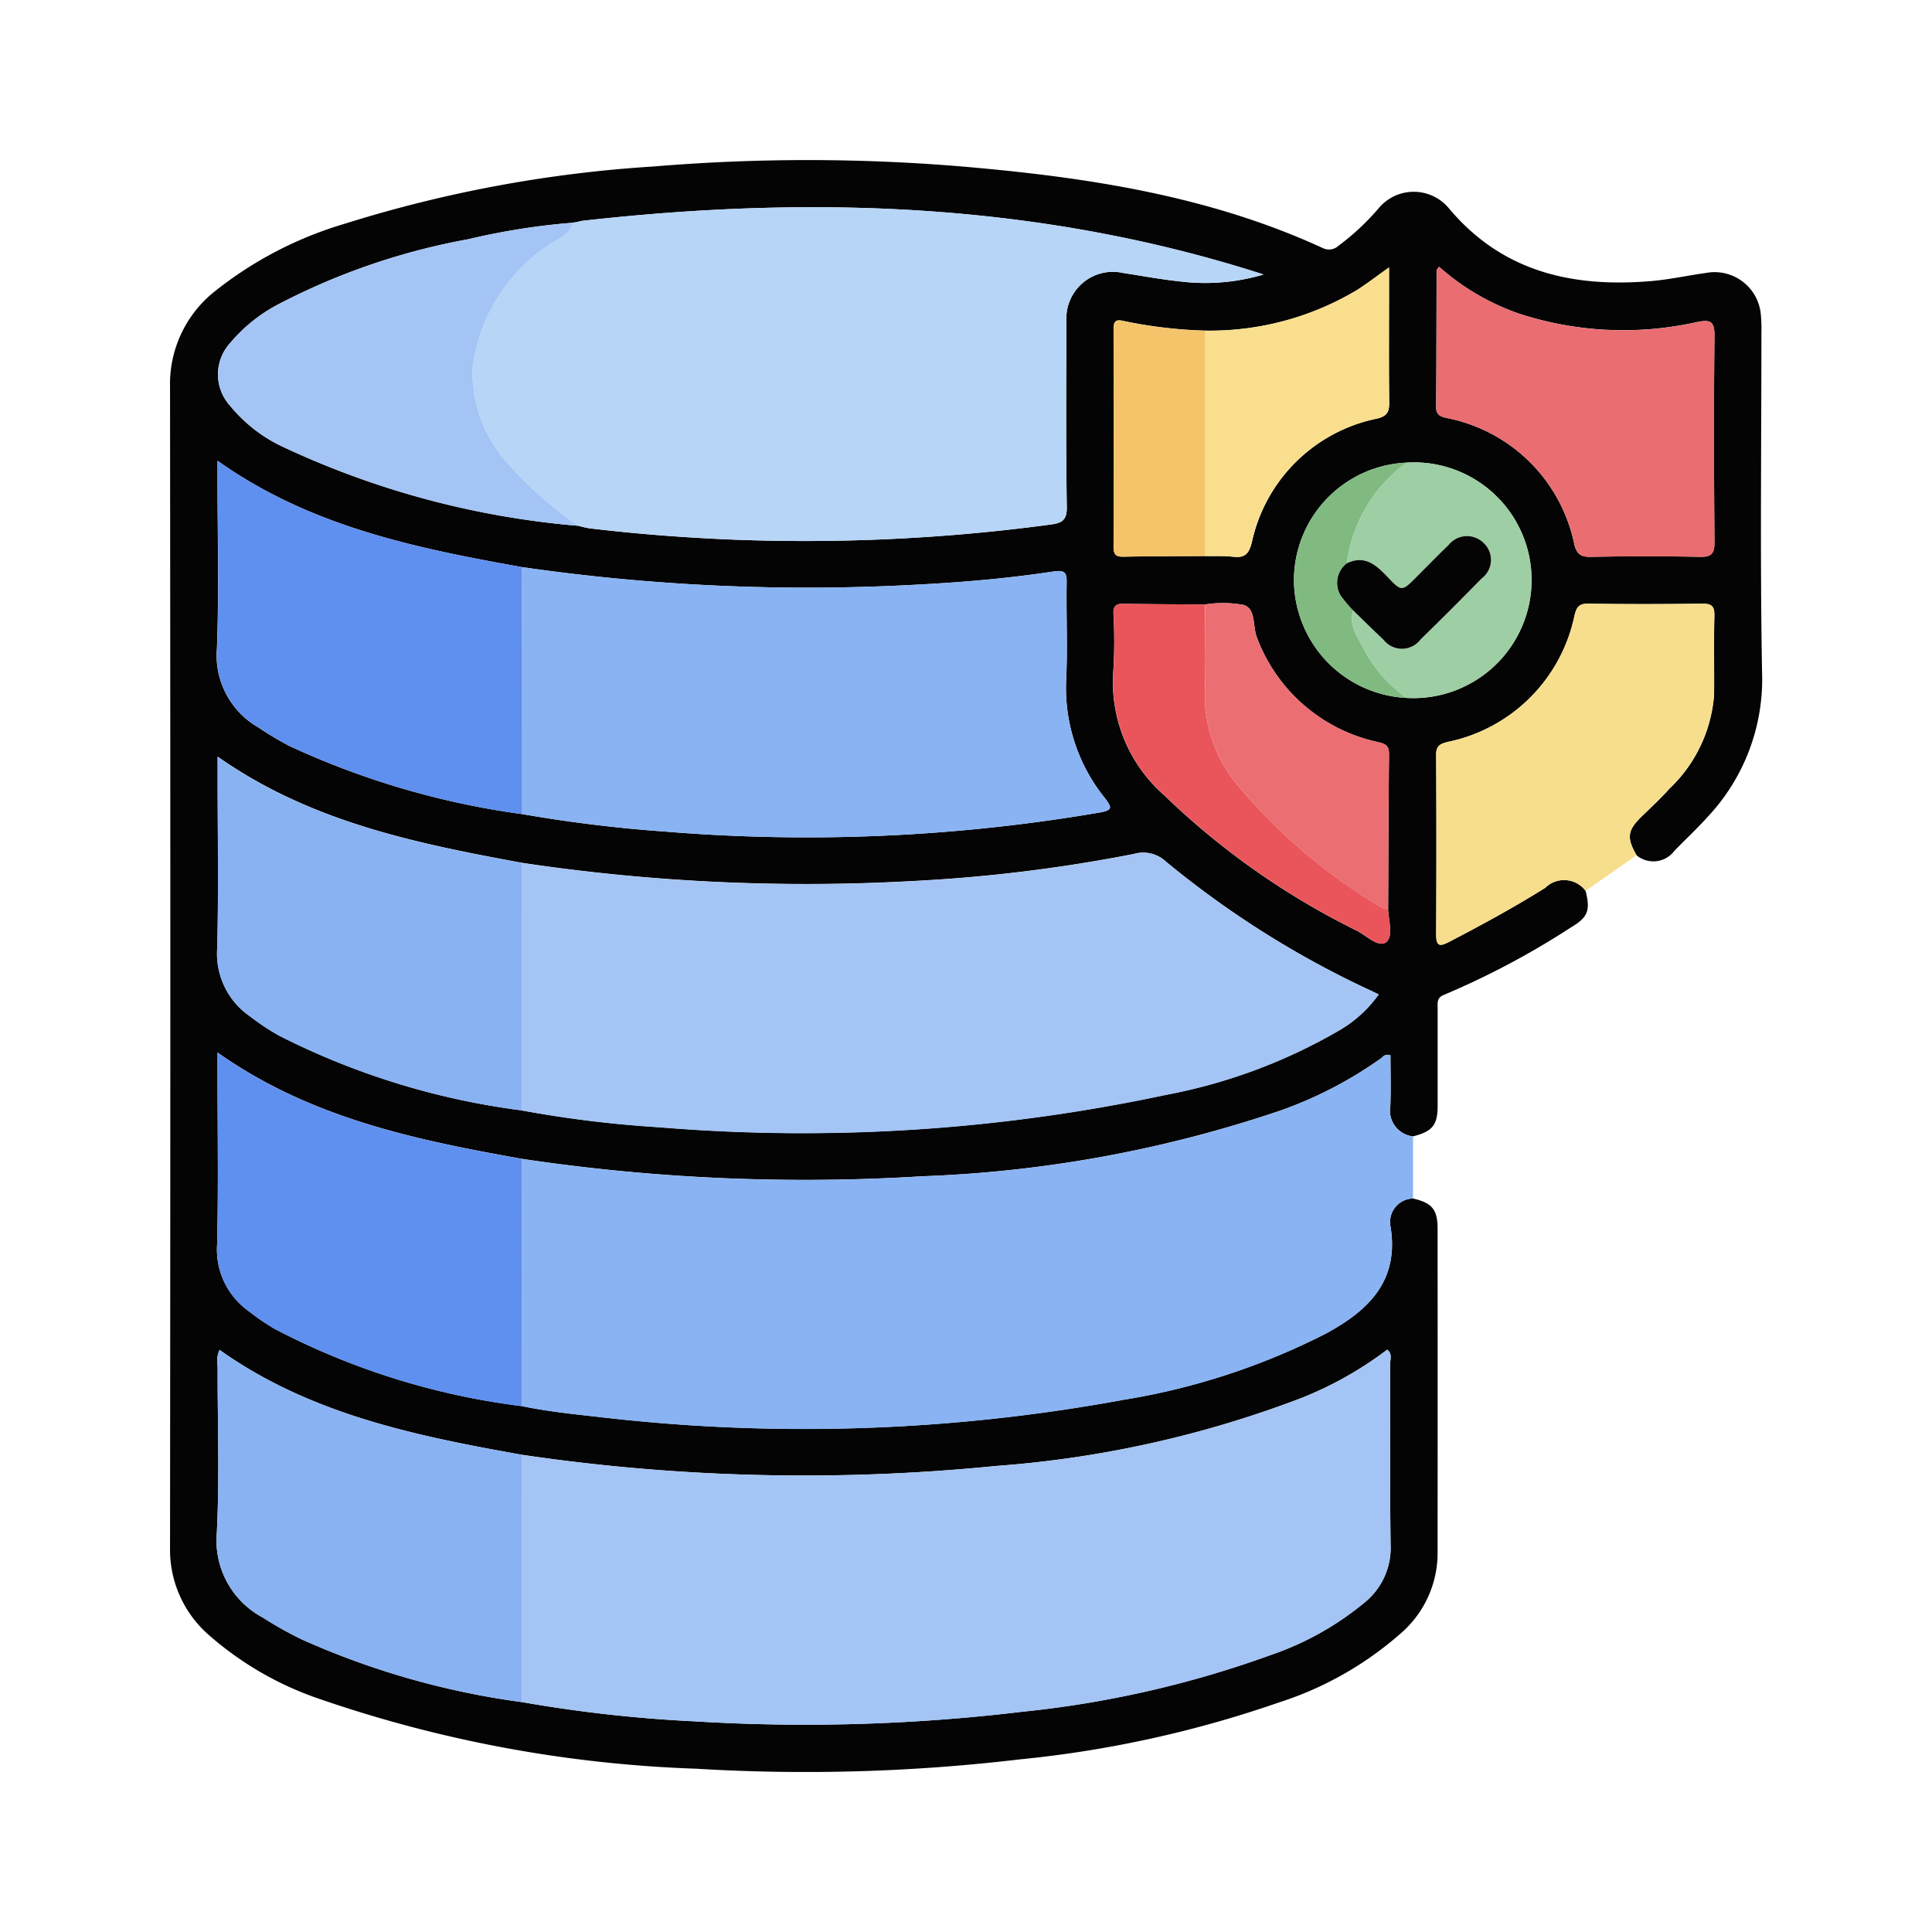 <svg xmlns="http://www.w3.org/2000/svg" xmlns:xlink="http://www.w3.org/1999/xlink" width="85" height="85" viewBox="0 0 85 85">
  <defs>
    <clipPath id="clip-path">
      <rect id="Rectángulo_34525" data-name="Rectángulo 34525" width="85" height="85" transform="translate(600 14109)" fill="#2ff980" stroke="#707070" stroke-width="1"/>
    </clipPath>
  </defs>
  <g id="Grupo_85655" data-name="Grupo 85655" transform="translate(-600 -14109)" clip-path="url(#clip-path)">
    <g id="Grupo_85849" data-name="Grupo 85849" transform="translate(607.478 14116.04)">
      <path id="Trazado_127488" data-name="Trazado 127488" d="M911.68-466.917c.838.2,1.079.478,1.08,1.334q.006,7.166,0,14.332a4.671,4.671,0,0,1-1.621,3.468,15.039,15.039,0,0,1-5.372,3.043,49.493,49.493,0,0,1-11.383,2.5,80.112,80.112,0,0,1-14.239.411,56.7,56.7,0,0,1-16.526-3.053,14.391,14.391,0,0,1-4.988-2.89,4.983,4.983,0,0,1-1.638-3.811q.025-25.514,0-51.028a5.2,5.2,0,0,1,1.918-4.175,16.781,16.781,0,0,1,5.781-3.019,57.125,57.125,0,0,1,13.562-2.514,81.7,81.7,0,0,1,13.7.009c5.412.47,10.755,1.279,15.754,3.578a.609.609,0,0,0,.681-.092,10.8,10.8,0,0,0,1.768-1.646,2.007,2.007,0,0,1,3.1-.01c2.358,2.812,5.459,3.494,8.913,3.2.8-.069,1.594-.244,2.393-.356a2.044,2.044,0,0,1,2.422,1.873,6.684,6.684,0,0,1,.022.76c0,4.985-.062,9.971.029,14.955a8.836,8.836,0,0,1-2.356,6.3c-.475.533-1,1.018-1.5,1.534a1.156,1.156,0,0,1-1.664.2c-.446-.772-.4-1.092.215-1.7.412-.4.841-.792,1.222-1.223a6.339,6.339,0,0,0,1.973-4.146c.011-1.153-.016-2.307.013-3.459.011-.428-.117-.548-.543-.542-1.661.024-3.323.027-4.983,0-.414-.007-.531.135-.624.509A7.171,7.171,0,0,1,913.191-487c-.363.091-.5.2-.494.574q.02,3.944,0,7.888c0,.551.172.539.586.324,1.43-.744,2.844-1.515,4.212-2.37a1.181,1.181,0,0,1,1.777.133c.215.856.109,1.158-.632,1.6a35.737,35.737,0,0,1-5.59,2.971c-.338.129-.287.364-.288.609,0,1.428,0,2.856,0,4.285,0,.845-.237,1.12-1.08,1.336a1.141,1.141,0,0,1-1-1.333c.029-.75.006-1.5.006-2.229-.238-.089-.322.058-.422.131a17.863,17.863,0,0,1-4.464,2.31,55.206,55.206,0,0,1-15.72,2.876,84.107,84.107,0,0,1-17.6-.765c-4.677-.832-9.311-1.789-13.4-4.68v.779c0,2.56.044,5.121-.019,7.68a3.323,3.323,0,0,0,1.39,2.919,10.3,10.3,0,0,0,1.139.779,31.933,31.933,0,0,0,10.879,3.4c1.13.233,2.274.352,3.419.48a77.552,77.552,0,0,0,23.065-.761,30.174,30.174,0,0,0,8.887-2.91c1.865-1.007,3.229-2.306,2.849-4.694A1.038,1.038,0,0,1,911.68-466.917Zm-.281-32.374a5.184,5.184,0,0,0-4.958,5.133,5.215,5.215,0,0,0,4.958,5.219,5.2,5.2,0,0,0,5.495-5.22A5.175,5.175,0,0,0,911.4-499.292Zm-.815,19.66c.011-2.283.017-4.566.039-6.849,0-.361-.16-.439-.481-.515a7.331,7.331,0,0,1-5.326-4.59c-.2-.49-.034-1.241-.57-1.441a5.037,5.037,0,0,0-1.713-.025c-1.2-.008-2.4-.007-3.6-.03-.329-.006-.442.1-.434.432a21.764,21.764,0,0,1-.008,2.557,6.608,6.608,0,0,0,2.232,5.427,33.458,33.458,0,0,0,8.5,5.975c.416.22.943.747,1.268.5S910.61-479.132,910.584-479.632ZM902.533-505.1a20.093,20.093,0,0,1-3.562-.419c-.282-.065-.465-.071-.464.331q.019,4.8,0,9.609c0,.337.112.431.437.425,1.2-.023,2.4-.022,3.594-.03.414.008.831-.014,1.241.033.5.057.682-.126.809-.625a7.086,7.086,0,0,1,5.52-5.457c.442-.109.53-.3.526-.7-.018-1.657-.007-3.315-.007-4.973v-.975c-.538.382-.95.7-1.385.98A12.6,12.6,0,0,1,902.533-505.1Zm-30.059,21.269a62.283,62.283,0,0,0,6.311.772,76.387,76.387,0,0,0,19.1-.837c.615-.107.537-.244.235-.64a7.722,7.722,0,0,1-1.7-5.2c.067-1.4,0-2.814.021-4.22.007-.447-.021-.631-.581-.545-1.984.3-3.985.472-5.989.577a87.7,87.7,0,0,1-17.39-.77c-4.676-.836-9.315-1.78-13.4-4.68v.786c0,2.492.07,4.986-.026,7.475a3.648,3.648,0,0,0,1.819,3.469,14.523,14.523,0,0,0,1.362.815A35.761,35.761,0,0,0,872.474-483.829Zm2.215-26.014a30.2,30.2,0,0,0-4.565.723,29.407,29.407,0,0,0-8.328,2.844,7,7,0,0,0-2.149,1.713,2.052,2.052,0,0,0-.008,2.777,6.618,6.618,0,0,0,2.269,1.777,38.076,38.076,0,0,0,13.06,3.5,4.269,4.269,0,0,0,.465.108c2.108.253,4.222.415,6.343.5a81.112,81.112,0,0,0,13.944-.662c.488-.064.738-.168.728-.775-.044-2.721-.027-5.443-.016-8.164a2.048,2.048,0,0,1,2.5-2.13c.82.124,1.636.279,2.459.366a9.014,9.014,0,0,0,3.714-.3c-9.815-3.164-19.851-3.505-30-2.358l-.236.057Zm-2.216,39.051a50.476,50.476,0,0,0,6.036.739,76.612,76.612,0,0,0,22.284-1.421,24,24,0,0,0,7.542-2.784,5.565,5.565,0,0,0,1.834-1.637l-.309-.148a41.654,41.654,0,0,1-9.04-5.685,1.468,1.468,0,0,0-1.423-.346,68.433,68.433,0,0,1-9.737,1.192,84.436,84.436,0,0,1-17.176-.8c-4.669-.859-9.308-1.8-13.395-4.673v.856c0,2.536.049,5.074-.021,7.609a3.345,3.345,0,0,0,1.446,2.959,10.635,10.635,0,0,0,1.264.84A32.771,32.771,0,0,0,872.473-470.792Zm0,26.032a60.832,60.832,0,0,0,7.626.849,80.057,80.057,0,0,0,14.373-.422,45.606,45.606,0,0,0,10.953-2.5,13.094,13.094,0,0,0,4.137-2.32,3.084,3.084,0,0,0,1.131-2.482c-.038-2.676-.01-5.353-.018-8.03,0-.188.1-.411-.13-.6a16.077,16.077,0,0,1-3.771,2.126,47.267,47.267,0,0,1-13.445,2.992,84.949,84.949,0,0,1-20.846-.491c-4.678-.833-9.318-1.779-13.313-4.617a1.2,1.2,0,0,0-.084.71c-.006,2.446.088,4.9-.035,7.337a3.839,3.839,0,0,0,2.009,3.722,16.64,16.64,0,0,0,1.747.978A35.1,35.1,0,0,0,872.473-444.76Zm40.353-63.149c-.063.092-.11.128-.11.164-.007,2.006-.006,4.012-.021,6.018,0,.346.2.409.463.473a7.127,7.127,0,0,1,5.615,5.553c.112.446.289.564.736.555,1.591-.031,3.184-.035,4.775,0,.521.011.66-.133.656-.653-.024-3.021-.033-6.042,0-9.063.008-.692-.214-.721-.8-.605a14.811,14.811,0,0,1-7.78-.372A10.484,10.484,0,0,1,912.825-507.908Z" transform="translate(-856.99 512.605)" fill="#040404"/>
      <path id="Trazado_127489" data-name="Trazado 127489" d="M951.982-364.434a1.038,1.038,0,0,0-.987,1.254c.381,2.388-.984,3.687-2.849,4.694a30.175,30.175,0,0,1-8.887,2.91,77.553,77.553,0,0,1-23.065.761c-1.145-.128-2.29-.247-3.419-.48q0-5.439.006-10.877a84.1,84.1,0,0,0,17.6.765,55.2,55.2,0,0,0,15.72-2.876,17.86,17.86,0,0,0,4.464-2.31c.1-.074.184-.22.422-.131,0,.726.022,1.479-.006,2.229a1.141,1.141,0,0,0,1,1.333Q951.982-365.8,951.982-364.434Z" transform="translate(-897.292 410.122)" fill="#89b3f3"/>
      <path id="Trazado_127490" data-name="Trazado 127490" d="M1064.285-429.652a1.181,1.181,0,0,0-1.777-.133c-1.368.855-2.782,1.626-4.212,2.37-.414.215-.589.228-.586-.324q.025-3.944,0-7.888c0-.376.131-.483.494-.574a7.171,7.171,0,0,0,5.594-5.581c.092-.374.21-.517.624-.509,1.661.03,3.323.026,4.983,0,.427-.006.554.114.543.542-.029,1.153,0,2.306-.013,3.459a6.339,6.339,0,0,1-1.973,4.146c-.381.431-.81.82-1.222,1.223-.618.6-.661.925-.215,1.7Z" transform="translate(-1002.003 461.806)" fill="#f7de8c"/>
      <path id="Trazado_127491" data-name="Trazado 127491" d="M912.788-319.383a84.951,84.951,0,0,0,20.846.491,47.267,47.267,0,0,0,13.445-2.992,16.076,16.076,0,0,0,3.771-2.126c.232.185.129.409.13.6.008,2.677-.02,5.354.018,8.03a3.084,3.084,0,0,1-1.131,2.482,13.094,13.094,0,0,1-4.137,2.32,45.6,45.6,0,0,1-10.953,2.5,80.054,80.054,0,0,1-14.373.422,60.828,60.828,0,0,1-7.626-.849Q912.782-313.944,912.788-319.383Z" transform="translate(-897.294 376.351)" fill="#a3c4f4"/>
      <path id="Trazado_127492" data-name="Trazado 127492" d="M912.788-402.33a84.436,84.436,0,0,0,17.176.8,68.442,68.442,0,0,0,9.737-1.192,1.468,1.468,0,0,1,1.423.346,41.656,41.656,0,0,0,9.04,5.685l.309.148a5.564,5.564,0,0,1-1.834,1.637,24,24,0,0,1-7.542,2.784,76.615,76.615,0,0,1-22.284,1.421,50.477,50.477,0,0,1-6.036-.739Q912.782-396.888,912.788-402.33Z" transform="translate(-897.294 433.259)" fill="#a3c4f4"/>
      <path id="Trazado_127493" data-name="Trazado 127493" d="M909.712-504.521c10.154-1.148,20.189-.806,30,2.358a9.016,9.016,0,0,1-3.714.3c-.823-.087-1.64-.242-2.459-.366a2.048,2.048,0,0,0-2.5,2.13c-.012,2.721-.029,5.443.016,8.164.01.607-.24.711-.728.775a81.1,81.1,0,0,1-13.944.662c-2.121-.087-4.236-.25-6.343-.5a4.263,4.263,0,0,1-.465-.108,16.618,16.618,0,0,1-3.315-2.977,5.932,5.932,0,0,1-1.353-3.952,7.622,7.622,0,0,1,3.258-5.373c.392-.311,1.006-.417,1.13-1.031l.178-.027Z" transform="translate(-891.599 507.199)" fill="#b7d5f6"/>
      <path id="Trazado_127494" data-name="Trazado 127494" d="M912.784-448.066a87.7,87.7,0,0,0,17.39.77c2-.1,4.005-.273,5.989-.577.56-.086.588.1.581.545-.023,1.407.046,2.816-.021,4.22a7.721,7.721,0,0,0,1.7,5.2c.3.4.38.533-.235.64a76.387,76.387,0,0,1-19.1.837,62.3,62.3,0,0,1-6.311-.772Q912.782-442.634,912.784-448.066Z" transform="translate(-897.296 465.978)" fill="#89b3f3"/>
      <path id="Trazado_127495" data-name="Trazado 127495" d="M877.846-460.249q0,5.432,0,10.865a35.758,35.758,0,0,1-10.236-3,14.538,14.538,0,0,1-1.362-.815,3.648,3.648,0,0,1-1.819-3.469c.1-2.488.025-4.983.025-7.475v-.786C868.531-462.028,873.169-461.085,877.846-460.249Z" transform="translate(-862.358 478.161)" fill="#5f8fef"/>
      <path id="Trazado_127496" data-name="Trazado 127496" d="M877.871-366.429q0,5.438-.006,10.877a31.933,31.933,0,0,1-10.879-3.4,10.313,10.313,0,0,1-1.139-.779,3.323,3.323,0,0,1-1.39-2.919c.063-2.559.019-5.12.019-7.68v-.779C868.56-368.218,873.194-367.262,877.871-366.429Z" transform="translate(-862.383 410.379)" fill="#5f8fef"/>
      <path id="Trazado_127497" data-name="Trazado 127497" d="M877.835-319.357q-.006,5.439-.011,10.877a35.1,35.1,0,0,1-9.664-2.748,16.646,16.646,0,0,1-1.747-.978,3.839,3.839,0,0,1-2.009-3.722c.123-2.44.029-4.89.035-7.337a1.2,1.2,0,0,1,.084-.71C868.517-321.136,873.157-320.19,877.835-319.357Z" transform="translate(-862.341 376.326)" fill="#89b2f2"/>
      <path id="Trazado_127498" data-name="Trazado 127498" d="M877.889-413.328q-.005,5.442-.011,10.885a32.771,32.771,0,0,1-10.7-3.294,10.629,10.629,0,0,1-1.264-.84,3.345,3.345,0,0,1-1.446-2.958c.07-2.534.02-5.073.02-7.609V-418C868.58-415.131,873.22-414.187,877.889-413.328Z" transform="translate(-862.395 444.257)" fill="#89b2f2"/>
      <path id="Trazado_127499" data-name="Trazado 127499" d="M880.186-502.65c-.124.614-.738.72-1.13,1.031a7.623,7.623,0,0,0-3.258,5.373,5.933,5.933,0,0,0,1.353,3.952,16.615,16.615,0,0,0,3.315,2.977,38.078,38.078,0,0,1-13.06-3.5,6.617,6.617,0,0,1-2.269-1.777,2.052,2.052,0,0,1,.008-2.777,7,7,0,0,1,2.149-1.713,29.407,29.407,0,0,1,8.328-2.844A30.2,30.2,0,0,1,880.186-502.65Z" transform="translate(-862.487 505.413)" fill="#a3c4f4"/>
      <path id="Trazado_127500" data-name="Trazado 127500" d="M1057.834-495.681a10.485,10.485,0,0,0,3.54,2.072,14.812,14.812,0,0,0,7.78.372c.584-.116.806-.087.8.605-.036,3.021-.028,6.042,0,9.063,0,.519-.135.664-.656.653-1.591-.036-3.184-.032-4.775,0-.447.009-.624-.109-.736-.555a7.128,7.128,0,0,0-5.615-5.553c-.268-.064-.466-.127-.463-.473.015-2.006.013-4.012.021-6.018C1057.724-495.553,1057.77-495.589,1057.834-495.681Z" transform="translate(-1001.998 500.378)" fill="#e96d71"/>
      <path id="Trazado_127501" data-name="Trazado 127501" d="M1021.089-492.792a12.6,12.6,0,0,0,6.7-1.8c.435-.28.847-.6,1.385-.98v.975c0,1.658-.01,3.315.007,4.973,0,.4-.083.59-.526.7a7.086,7.086,0,0,0-5.52,5.457c-.127.5-.308.682-.809.625-.409-.047-.827-.024-1.241-.033Q1021.09-487.834,1021.089-492.792Z" transform="translate(-975.546 500.3)" fill="#f9df8d"/>
      <path id="Trazado_127502" data-name="Trazado 127502" d="M1021.051-442.328a5.035,5.035,0,0,1,1.713.025c.536.2.367.951.57,1.441a7.331,7.331,0,0,0,5.326,4.59c.321.077.484.154.481.515-.023,2.283-.028,4.566-.039,6.849a.919.919,0,0,1-.262-.075,24.467,24.467,0,0,1-6.234-5.248,6.22,6.22,0,0,1-1.566-4.093C1021.087-439.657,1021.05-440.993,1021.051-442.328Z" transform="translate(-975.507 461.881)" fill="#eb6e72"/>
      <path id="Trazado_127503" data-name="Trazado 127503" d="M1010.5-442.231c0,1.335.037,2.671-.011,4a6.22,6.22,0,0,0,1.566,4.093,24.464,24.464,0,0,0,6.234,5.248.921.921,0,0,0,.262.075c.026.5.248,1.191-.085,1.443s-.852-.281-1.268-.5a33.457,33.457,0,0,1-8.5-5.975,6.608,6.608,0,0,1-2.232-5.427,21.738,21.738,0,0,0,.007-2.557c-.007-.331.105-.438.434-.432C1008.106-442.239,1009.3-442.239,1010.5-442.231Z" transform="translate(-964.96 461.785)" fill="#ea555b"/>
      <path id="Trazado_127504" data-name="Trazado 127504" d="M1046.186-464.667a5.175,5.175,0,0,1,5.5,5.132,5.2,5.2,0,0,1-5.495,5.22,6.108,6.108,0,0,1-1.821-2.035c-.275-.564-.742-1.1-.535-1.819.445.432.884.87,1.336,1.293a1.025,1.025,0,0,0,1.631-.007q1.362-1.322,2.686-2.683a1.021,1.021,0,0,0,.076-1.578,1.037,1.037,0,0,0-1.533.108c-.482.461-.946.941-1.418,1.413-.628.628-.642.641-1.264-.015-.5-.526-1-.982-1.788-.6A6.512,6.512,0,0,1,1046.186-464.667Z" transform="translate(-991.778 477.981)" fill="#9ecea3"/>
      <path id="Trazado_127505" data-name="Trazado 127505" d="M1010.6-486.73q0,4.958,0,9.916c-1.2.008-2.4.007-3.594.03-.325.006-.439-.088-.437-.425q.018-4.8,0-9.609c0-.4.181-.4.463-.331A20.1,20.1,0,0,0,1010.6-486.73Z" transform="translate(-965.057 494.238)" fill="#f4c46b"/>
      <path id="Trazado_127506" data-name="Trazado 127506" d="M1037.77-458.136c-.206.717.26,1.254.535,1.819a6.108,6.108,0,0,0,1.821,2.035,5.215,5.215,0,0,1-4.958-5.219,5.184,5.184,0,0,1,4.958-5.133,6.512,6.512,0,0,0-2.63,4.427,1.085,1.085,0,0,0-.284,1.4A5.608,5.608,0,0,0,1037.77-458.136Z" transform="translate(-985.718 477.948)" fill="#80ba81"/>
      <path id="Trazado_127507" data-name="Trazado 127507" d="M921.636-502.954l-.236.057Z" transform="translate(-903.524 505.633)" fill="#a3c4f4"/>
      <path id="Trazado_127508" data-name="Trazado 127508" d="M1042.685-449.717a5.639,5.639,0,0,1-.558-.67,1.085,1.085,0,0,1,.284-1.4c.793-.379,1.289.077,1.788.6.622.656.635.643,1.264.015.472-.472.936-.952,1.418-1.413a1.037,1.037,0,0,1,1.533-.109,1.021,1.021,0,0,1-.076,1.578q-1.327,1.357-2.686,2.683a1.025,1.025,0,0,1-1.631.007C1043.569-448.848,1043.13-449.286,1042.685-449.717Z" transform="translate(-990.632 469.529)" fill="#040404"/>
    </g>
  </g>
</svg>
